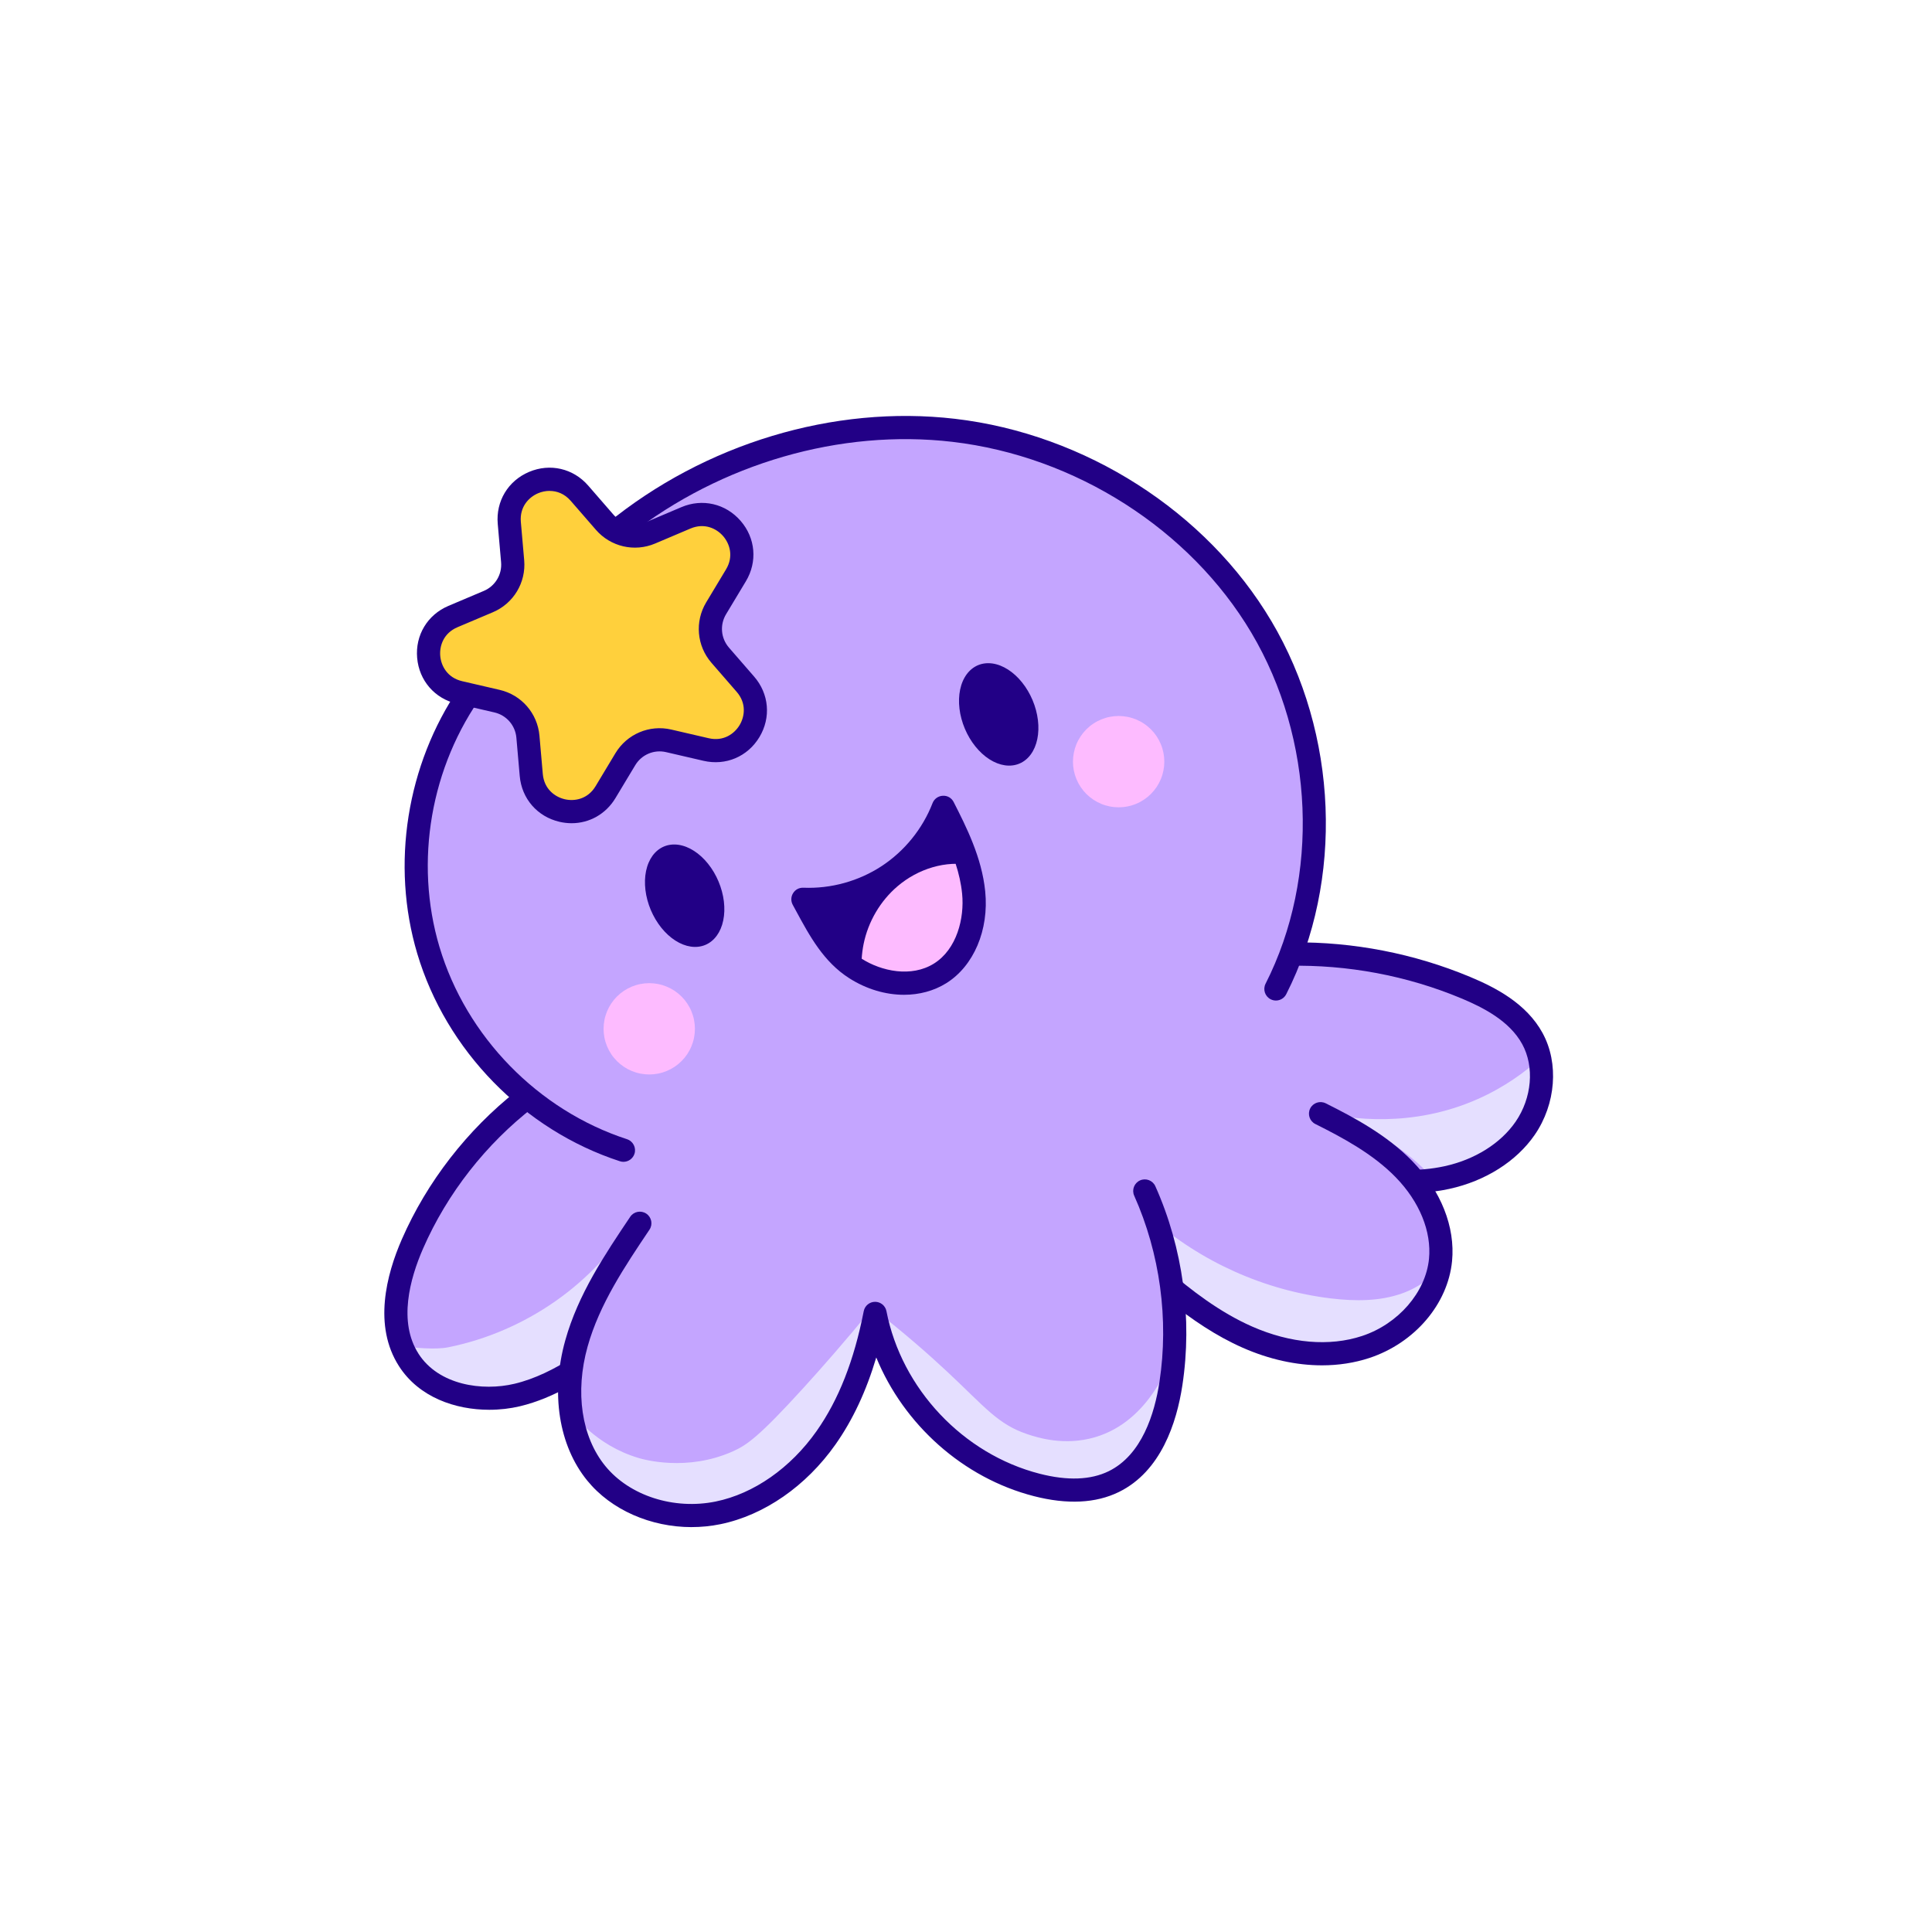 <svg xmlns="http://www.w3.org/2000/svg" xmlns:xlink="http://www.w3.org/1999/xlink" width="1024" zoomAndPan="magnify" viewBox="0 0 768 768" height="1024" preserveAspectRatio="xMidYMid meet" version="1.0"><defs><clipPath id="25afab5a08"><path d="M 221 468 L 472 468 L 472 607.098 L 221 607.098 Z M 221 468 " clip-rule="nonzero"/></clipPath></defs><path fill="#ffd03c" d="M 297.473 270.98 L 287.457 259.461 C 283.348 254.73 282.762 247.961 285.988 242.602 L 293.859 229.52 C 297.836 222.918 297.129 214.891 292.082 209.074 C 288.254 204.664 280.73 200.801 272.078 204.449 L 258.02 210.414 C 252.266 212.855 245.641 211.324 241.535 206.598 L 231.52 195.066 C 228.125 191.168 223.508 189.012 218.52 189.012 C 216.141 189.012 213.723 189.504 211.523 190.434 C 204.422 193.441 200.27 200.344 200.938 208.027 L 202.266 223.234 C 202.805 229.465 199.305 235.289 193.543 237.734 L 179.473 243.688 C 172.375 246.695 168.23 253.598 168.898 261.281 C 169.57 268.965 174.848 275.039 182.363 276.773 L 197.25 280.223 C 203.344 281.633 207.805 286.762 208.344 292.992 L 209.672 308.199 C 210.344 315.883 215.629 321.957 223.137 323.695 C 224.512 324.012 225.879 324.168 227.234 324.168 C 233.246 324.168 238.805 321.086 242.047 315.688 L 249.918 302.598 C 253.141 297.23 259.414 294.574 265.5 295.996 L 280.375 299.43 C 287.883 301.168 295.297 298.027 299.285 291.426 C 302.305 286.406 303.652 278.047 297.5 270.969 Z M 297.473 270.98 " fill-opacity="1" fill-rule="nonzero"/><path fill="#c4a5ff" d="M 613.512 435.379 C 612.496 440.293 610.473 445.113 607.555 449.375 C 600.734 459.262 589.062 466.625 575.496 469.609 C 574.148 469.887 572.793 470.129 571.352 470.344 C 569.449 470.621 567.422 470.836 565.305 470.984 C 571.938 480.41 575.137 491 574.148 500.977 C 574.148 501.043 574.148 501.137 574.121 501.191 C 572.523 516.762 559.934 531.426 543.383 536.863 C 528.98 541.656 511.875 540.242 495.262 532.934 C 486.535 529.066 477.543 523.449 467.84 515.805 C 468.973 527.285 468.734 538.926 466.977 550.273 C 463.91 570.441 455.77 584.293 443.449 590.34 C 434.945 594.48 424.289 594.973 411.754 591.75 C 381.285 583.957 356.41 559.176 347.938 529.059 C 343.887 546.465 337.863 560.707 329.633 572.41 C 318.391 588.344 302.398 599.461 285.773 602.871 C 282.148 603.605 278.5 603.977 274.902 603.977 C 262.34 603.977 250.121 599.676 241.184 592.066 C 239.211 590.441 237.438 588.602 235.812 586.633 C 228.5 577.605 224.754 565.539 224.91 552.375 C 224.941 551.027 225.004 549.645 225.098 548.258 C 218.344 552.004 212.078 554.559 205.938 556.023 C 191.137 559.527 170.832 556.453 161.16 541.387 C 159.934 539.453 158.922 537.43 158.121 535.246 C 154.004 524.164 155.48 510.008 162.57 493.797 C 172.059 472.09 187.02 452.562 205.809 437.309 C 206.301 436.91 206.82 436.605 207.379 436.391 C 189.324 421.223 175.59 400.934 168.809 378.184 C 158.922 344.965 164.262 307.512 183.184 278.012 C 184.566 275.828 187.203 274.758 189.723 275.336 L 197.918 277.238 C 205.316 278.93 210.723 285.164 211.402 292.715 L 212.723 307.941 C 213.277 314.359 217.516 319.273 223.805 320.711 C 230.012 322.152 236.117 319.543 239.379 314.109 L 247.27 301.027 C 251.172 294.516 258.781 291.293 266.16 293.012 L 281.055 296.449 C 287.316 297.891 293.309 295.371 296.629 289.844 C 299.973 284.316 299.387 277.844 295.148 272.996 L 285.141 261.449 C 280.172 255.707 279.465 247.516 283.359 241.004 L 291.246 227.922 C 294.562 222.398 294.008 215.922 289.77 211.074 C 285.531 206.188 279.234 204.746 273.277 207.266 L 260.164 212.82 C 257.277 214.047 253.93 212.883 252.398 210.117 C 250.863 207.387 251.664 203.91 254.238 202.137 C 290.996 176.441 336.602 164.562 379.289 169.531 C 430.078 175.457 477.375 205.668 502.715 248.367 C 525.75 287.234 530.227 336.328 515.398 377.859 C 515.703 377.793 516.039 377.793 516.344 377.766 C 539.66 377.859 562.164 382.375 583.266 391.18 C 592.789 395.137 604.516 401.129 610.508 412.117 C 614.254 418.938 615.211 427.316 613.52 435.359 Z M 613.512 435.379 " fill-opacity="1" fill-rule="nonzero"/><path fill="#220086" d="M 374.492 388.254 C 369.887 391.105 364.727 392.34 359.57 392.34 C 353.586 392.34 347.594 390.715 342.621 388.199 C 341.453 387.613 340.316 386.973 339.277 386.293 C 330.805 380.887 325.645 372.418 321.465 364.891 C 320.453 363.051 320.426 360.844 321.398 359.031 C 322.383 357.191 324.223 355.965 326.277 355.777 C 335.523 354.98 344.461 351.914 352.102 346.879 C 359.254 342.219 365.332 335.797 369.727 328.301 C 370.859 326.332 372.953 325.172 375.285 325.266 C 377.59 325.387 379.613 326.742 380.562 328.793 C 382.68 333.309 384.891 338.398 386.488 344.02 C 387.438 347.363 388.207 350.93 388.582 354.645 C 389.715 366.285 385.82 381.203 374.484 388.262 Z M 374.492 388.254 " fill-opacity="1" fill-rule="nonzero"/><path fill="#fdbbff" d="M 374.492 388.254 C 369.887 391.105 364.727 392.34 359.57 392.34 C 353.586 392.34 347.594 390.715 342.621 388.199 C 342.195 383.629 342.531 379.02 343.301 375.238 C 345.113 366.367 349.934 358.109 356.848 352.25 C 364.895 345.402 375.953 341.875 386.293 343.965 C 386.359 343.965 386.453 343.992 386.508 344.027 C 387.457 347.371 388.227 350.941 388.598 354.656 C 389.734 366.293 385.84 381.215 374.504 388.273 Z M 374.492 388.254 " fill-opacity="1" fill-rule="nonzero"/><path fill="#fdbbff" d="M 462.832 302.766 C 462.832 303.359 462.805 303.953 462.746 304.547 C 462.688 305.137 462.598 305.723 462.484 306.309 C 462.367 306.891 462.223 307.465 462.051 308.035 C 461.879 308.605 461.68 309.164 461.449 309.711 C 461.223 310.262 460.969 310.797 460.688 311.324 C 460.406 311.848 460.102 312.355 459.773 312.852 C 459.441 313.344 459.09 313.82 458.711 314.281 C 458.332 314.742 457.934 315.18 457.516 315.602 C 457.094 316.02 456.652 316.418 456.195 316.797 C 455.734 317.176 455.258 317.527 454.762 317.859 C 454.27 318.188 453.758 318.492 453.234 318.773 C 452.711 319.055 452.172 319.309 451.625 319.535 C 451.074 319.762 450.516 319.965 449.945 320.137 C 449.379 320.309 448.801 320.453 448.219 320.566 C 447.637 320.684 447.047 320.77 446.457 320.828 C 445.863 320.887 445.27 320.918 444.676 320.918 C 444.082 320.918 443.488 320.887 442.895 320.828 C 442.305 320.77 441.719 320.684 441.133 320.566 C 440.551 320.453 439.973 320.309 439.406 320.137 C 438.836 319.965 438.277 319.762 437.727 319.535 C 437.18 319.309 436.641 319.055 436.117 318.773 C 435.594 318.492 435.082 318.188 434.59 317.859 C 434.094 317.527 433.617 317.176 433.156 316.797 C 432.699 316.418 432.258 316.02 431.836 315.602 C 431.418 315.18 431.02 314.742 430.641 314.281 C 430.262 313.82 429.91 313.344 429.578 312.852 C 429.25 312.355 428.945 311.848 428.664 311.324 C 428.383 310.797 428.129 310.262 427.902 309.711 C 427.676 309.164 427.473 308.605 427.301 308.035 C 427.129 307.465 426.984 306.891 426.867 306.309 C 426.754 305.723 426.664 305.137 426.605 304.547 C 426.547 303.953 426.52 303.359 426.52 302.766 C 426.52 302.172 426.547 301.578 426.605 300.988 C 426.664 300.395 426.754 299.809 426.867 299.227 C 426.984 298.641 427.129 298.066 427.301 297.496 C 427.473 296.93 427.676 296.371 427.902 295.82 C 428.129 295.27 428.383 294.734 428.664 294.211 C 428.945 293.688 429.25 293.176 429.578 292.684 C 429.91 292.188 430.262 291.711 430.641 291.25 C 431.02 290.793 431.418 290.352 431.836 289.93 C 432.258 289.512 432.699 289.113 433.156 288.734 C 433.617 288.359 434.094 288.004 434.59 287.676 C 435.082 287.344 435.594 287.039 436.117 286.758 C 436.641 286.477 437.18 286.223 437.727 285.996 C 438.277 285.77 438.836 285.57 439.406 285.398 C 439.973 285.223 440.551 285.078 441.133 284.965 C 441.719 284.848 442.305 284.762 442.895 284.703 C 443.488 284.645 444.082 284.613 444.676 284.613 C 445.27 284.613 445.863 284.645 446.457 284.703 C 447.047 284.762 447.637 284.848 448.219 284.965 C 448.801 285.078 449.379 285.223 449.945 285.398 C 450.516 285.57 451.074 285.77 451.625 285.996 C 452.172 286.223 452.711 286.477 453.234 286.758 C 453.758 287.039 454.27 287.344 454.762 287.676 C 455.258 288.004 455.734 288.359 456.195 288.734 C 456.652 289.113 457.094 289.512 457.516 289.93 C 457.934 290.352 458.332 290.793 458.711 291.25 C 459.09 291.711 459.441 292.188 459.773 292.684 C 460.102 293.176 460.406 293.688 460.688 294.211 C 460.969 294.734 461.223 295.27 461.449 295.82 C 461.68 296.371 461.879 296.93 462.051 297.496 C 462.223 298.066 462.367 298.641 462.484 299.227 C 462.598 299.809 462.688 300.395 462.746 300.988 C 462.805 301.578 462.832 302.172 462.832 302.766 Z M 462.832 302.766 " fill-opacity="1" fill-rule="nonzero"/><path fill="#fdbbff" d="M 276.242 408.969 C 276.242 409.562 276.211 410.156 276.152 410.746 C 276.094 411.34 276.008 411.926 275.891 412.512 C 275.777 413.094 275.633 413.668 275.457 414.238 C 275.285 414.805 275.086 415.367 274.859 415.914 C 274.633 416.465 274.379 417 274.098 417.523 C 273.816 418.051 273.512 418.559 273.18 419.055 C 272.852 419.547 272.496 420.023 272.121 420.484 C 271.742 420.941 271.344 421.383 270.922 421.805 C 270.504 422.223 270.062 422.621 269.602 423 C 269.145 423.375 268.664 423.73 268.172 424.062 C 267.676 424.391 267.168 424.695 266.645 424.977 C 266.117 425.258 265.582 425.512 265.031 425.738 C 264.484 425.965 263.922 426.164 263.355 426.34 C 262.785 426.512 262.211 426.656 261.625 426.77 C 261.043 426.887 260.457 426.973 259.863 427.031 C 259.273 427.09 258.68 427.121 258.086 427.121 C 257.488 427.121 256.895 427.09 256.305 427.031 C 255.711 426.973 255.125 426.887 254.543 426.77 C 253.957 426.656 253.383 426.512 252.812 426.34 C 252.246 426.164 251.684 425.965 251.137 425.738 C 250.586 425.512 250.051 425.258 249.523 424.977 C 249 424.695 248.492 424.391 247.996 424.062 C 247.504 423.73 247.027 423.375 246.566 423 C 246.105 422.621 245.668 422.223 245.246 421.805 C 244.824 421.383 244.426 420.941 244.051 420.484 C 243.672 420.023 243.316 419.547 242.988 419.055 C 242.656 418.559 242.352 418.051 242.07 417.523 C 241.793 417 241.539 416.465 241.309 415.914 C 241.082 415.367 240.883 414.805 240.711 414.238 C 240.535 413.668 240.391 413.094 240.277 412.512 C 240.16 411.926 240.074 411.34 240.016 410.746 C 239.957 410.156 239.926 409.562 239.926 408.969 C 239.926 408.375 239.957 407.781 240.016 407.191 C 240.074 406.598 240.16 406.012 240.277 405.426 C 240.391 404.844 240.535 404.27 240.711 403.699 C 240.883 403.133 241.082 402.57 241.309 402.023 C 241.539 401.473 241.793 400.938 242.07 400.414 C 242.352 399.887 242.656 399.379 242.988 398.883 C 243.316 398.391 243.672 397.914 244.051 397.453 C 244.426 396.996 244.824 396.555 245.246 396.133 C 245.668 395.715 246.105 395.316 246.566 394.938 C 247.027 394.562 247.504 394.207 247.996 393.875 C 248.492 393.547 249 393.242 249.523 392.961 C 250.051 392.68 250.586 392.426 251.137 392.199 C 251.684 391.973 252.246 391.773 252.812 391.598 C 253.383 391.426 253.957 391.281 254.543 391.168 C 255.125 391.051 255.711 390.965 256.305 390.906 C 256.895 390.848 257.488 390.816 258.086 390.816 C 258.68 390.816 259.273 390.848 259.863 390.906 C 260.457 390.965 261.043 391.051 261.625 391.168 C 262.211 391.281 262.785 391.426 263.355 391.598 C 263.922 391.773 264.484 391.973 265.031 392.199 C 265.582 392.426 266.117 392.68 266.645 392.961 C 267.168 393.242 267.676 393.547 268.172 393.875 C 268.664 394.207 269.145 394.562 269.602 394.938 C 270.062 395.316 270.504 395.715 270.922 396.133 C 271.344 396.555 271.742 396.996 272.121 397.453 C 272.496 397.914 272.852 398.391 273.18 398.883 C 273.512 399.379 273.816 399.887 274.098 400.414 C 274.379 400.938 274.633 401.473 274.859 402.023 C 275.086 402.57 275.285 403.133 275.457 403.699 C 275.633 404.27 275.777 404.844 275.891 405.426 C 276.008 406.012 276.094 406.598 276.152 407.191 C 276.211 407.781 276.242 408.375 276.242 408.969 Z M 276.242 408.969 " fill-opacity="1" fill-rule="nonzero"/><path fill="#e5dfff" d="M 252.09 483.578 C 243.766 504.516 235.477 525.426 227.188 546.328 C 226.418 548.297 225.656 550.32 224.91 552.375 C 224.941 551.027 225.004 549.645 225.098 548.258 C 218.344 552.004 212.078 554.559 205.938 556.023 C 191.137 559.527 170.832 556.453 161.16 541.387 C 159.934 539.453 158.922 537.43 158.121 535.246 C 165.25 535.645 172.801 536.656 178.266 535.551 C 208.578 529.41 236.434 510.406 252.09 483.578 Z M 252.09 483.578 " fill-opacity="1" fill-rule="nonzero"/><path fill="#e5dfff" d="M 574.113 501.199 C 572.516 516.77 559.926 531.438 543.375 536.871 C 528.973 541.664 511.867 540.254 495.254 532.941 C 486.527 529.078 477.531 523.457 467.832 515.812 C 468.965 527.293 468.723 538.934 466.969 550.285 C 463.902 570.449 455.762 584.301 443.441 590.348 C 434.938 594.492 424.281 594.984 411.746 591.762 C 381.277 583.965 356.402 559.184 347.93 529.066 C 343.875 546.477 337.855 560.715 329.621 572.422 C 318.379 588.352 302.387 599.469 285.766 602.879 C 280.273 604.004 276 603.996 274.895 603.984 C 269.754 603.949 249.359 603.047 235.801 586.641 C 226.891 575.867 225.441 563.836 225.145 558.664 C 227.828 562.52 236.859 574.453 253.707 579.535 C 255.816 580.176 273.07 585.102 291.34 576.926 C 296.852 574.465 301.711 571.137 319.43 551.668 C 326.586 543.809 336.016 533.117 346.746 519.965 C 359.73 530.008 369.766 538.941 376.707 545.434 C 391.629 559.398 396.609 566.16 408.43 570.125 C 412.34 571.438 423.117 574.902 435.32 571.305 C 457.359 564.812 465.359 540.801 466.68 536.527 C 474.922 509.859 459.535 487.102 457.34 483.969 C 477.301 501.59 502.695 512.98 529.141 516.148 C 538.625 517.281 548.484 517.344 557.488 514.094 C 564.188 511.699 570.359 507.156 574.102 501.199 Z M 574.113 501.199 " fill-opacity="1" fill-rule="nonzero"/><path fill="#e5dfff" d="M 612.293 420.684 C 613.102 425.242 614.637 437.699 607.555 449.375 C 598.309 464.621 580.477 468.586 575.496 469.609 C 574.148 469.887 572.793 470.129 571.352 470.344 C 569.031 467.641 566.371 464.879 563.336 462.176 C 550.336 450.586 536.238 445.105 526.047 442.363 C 536.312 444.648 561.047 448.598 587.465 436.875 C 598.273 432.082 606.477 425.941 612.293 420.672 Z M 612.293 420.684 " fill-opacity="1" fill-rule="nonzero"/><path fill="#220086" d="M 249.258 452.852 C 213.891 441.34 185.328 412.055 174.699 376.43 C 164.578 342.504 171.25 304.512 192.02 275.922 C 191.871 276.004 190.301 276.117 189.945 276.199 C 187.066 276.879 184.391 275.551 182.477 273.477 C 161.707 303.984 155.289 343.582 165.863 379.059 C 177.336 417.543 208.195 449.172 246.395 461.609 C 246.867 461.77 247.352 461.844 247.824 461.844 C 249.77 461.844 251.57 460.605 252.211 458.664 C 253 456.25 251.672 453.648 249.258 452.859 Z M 249.258 452.852 " fill-opacity="1" fill-rule="nonzero"/><path fill="#220086" d="M 505.344 246.828 C 479.531 203.316 431.359 172.531 379.641 166.484 C 331.371 160.848 280.117 176.398 241.32 208.129 C 244.219 209.598 247.09 211.129 250 212.586 C 250.082 212.625 250.148 212.68 250.23 212.727 C 286.73 184.227 334.027 170.441 378.582 175.637 C 427.504 181.348 473.055 210.434 497.438 251.527 C 522.469 293.719 524.688 348.477 503.086 391.039 C 501.934 393.309 502.844 396.086 505.109 397.227 C 505.781 397.562 506.484 397.73 507.191 397.73 C 508.875 397.73 510.492 396.809 511.301 395.203 C 534.289 349.898 531.957 291.656 505.352 246.828 Z M 505.344 246.828 " fill-opacity="1" fill-rule="nonzero"/><path fill="#220086" d="M 166.344 538.086 C 158.27 525.484 162.898 508.391 168.195 496.277 C 177.773 474.375 193.207 454.699 212.184 440.023 C 210.035 438.184 208.215 436.008 206.004 434.246 C 205.781 434.066 205.602 433.855 205.398 433.66 C 185.746 449.18 169.754 469.73 159.758 492.59 C 153.559 506.766 148.316 527.035 158.594 543.059 C 166.551 555.477 181.043 560.41 194.48 560.41 C 198.719 560.41 202.863 559.918 206.652 559.016 C 213.633 557.352 220.125 554.52 226.27 551.141 C 225.867 549.168 226.047 547.07 227.059 545.148 C 227.02 543.27 227.215 541.434 227.617 539.641 C 220.387 544.211 212.691 548.121 204.516 550.07 C 191.766 553.098 174.391 550.656 166.344 538.105 Z M 166.344 538.086 " fill-opacity="1" fill-rule="nonzero"/><g clip-path="url(#25afab5a08)"><path fill="#220086" d="M 274.93 607.051 C 258.727 607.051 242.965 600.262 233.441 588.555 C 222.098 574.633 218.836 553.785 224.707 532.801 C 229.828 514.504 240.348 498.84 250.52 483.691 C 251.941 481.574 254.805 481.023 256.914 482.438 C 259.031 483.859 259.59 486.719 258.168 488.828 C 248.402 503.375 238.301 518.402 233.582 535.281 C 228.516 553.387 231.137 571.129 240.598 582.742 C 250.25 594.602 267.914 600.277 284.539 596.871 C 299.656 593.766 314.262 583.559 324.605 568.871 C 333.367 556.434 339.5 540.848 343.348 521.211 C 343.773 519.047 345.66 517.492 347.863 517.492 C 350.066 517.492 351.961 519.055 352.379 521.219 C 358.371 552.051 382.848 578.023 413.277 585.832 C 424.328 588.668 433.562 588.332 440.719 584.832 C 453.902 578.367 458.969 561.969 460.898 549.355 C 464.691 524.527 461.121 498.238 450.863 475.312 C 449.824 472.988 450.863 470.27 453.188 469.227 C 455.492 468.188 458.234 469.227 459.273 471.551 C 470.246 496.062 474.059 524.191 470.004 550.738 C 467.746 565.527 461.539 584.879 444.777 593.09 C 435.605 597.586 424.234 598.141 410.992 594.742 C 382.828 587.516 359.266 566.289 348.328 539.609 C 344.332 553.043 338.98 564.449 332.133 574.176 C 320.453 590.766 303.773 602.32 286.379 605.891 C 282.586 606.668 278.738 607.043 274.922 607.043 Z M 274.93 607.051 " fill-opacity="1" fill-rule="nonzero"/></g><path fill="#220086" d="M 561.449 461.602 C 551.348 451.207 538.367 444.266 526.992 438.582 C 524.715 437.449 521.949 438.367 520.812 440.645 C 519.68 442.922 520.602 445.688 522.879 446.82 C 533.582 452.164 545.754 458.656 554.852 468.02 C 564.293 477.734 569.105 489.543 568.047 500.402 C 566.754 513.703 555.816 526.309 541.453 531.066 C 528.5 535.348 512.973 534.027 497.742 527.32 C 484.93 521.684 473.473 512.879 463.66 504.387 C 463.695 504.535 463.762 504.664 463.789 504.812 C 464.793 509.004 464.18 513.34 465.062 517.531 C 473.668 524.414 483.32 531.047 494.027 535.758 C 504.57 540.402 515.312 542.742 525.523 542.742 C 532.086 542.742 538.422 541.766 544.352 539.816 C 562.348 533.859 575.562 518.387 577.215 501.305 C 578.535 487.742 572.793 473.277 561.457 461.609 Z M 561.449 461.602 " fill-opacity="1" fill-rule="nonzero"/><path fill="#220086" d="M 613.203 410.648 C 606.746 398.844 594.434 392.535 584.438 388.355 C 562.117 379.031 538.031 374.375 513.902 374.609 C 513.816 377.023 513.594 379.41 512.953 381.781 C 512.75 382.551 512.496 383.246 512.211 383.918 C 535.691 383.441 559.16 387.789 580.879 396.855 C 589.492 400.449 600.027 405.773 605.109 415.07 C 610.027 424.074 608.969 436.457 602.473 445.902 C 596.543 454.523 586.23 460.98 574.18 463.598 C 569.047 464.715 563.539 465.207 557.574 465.074 C 561.391 467.23 564.18 470.223 565.77 474.059 C 569.355 473.789 572.82 473.324 576.148 472.598 C 590.457 469.477 602.824 461.656 610.074 451.121 C 618.492 438.891 619.746 422.625 613.203 410.66 Z M 613.203 410.648 " fill-opacity="1" fill-rule="nonzero"/><path fill="#220086" d="M 359.348 395.445 C 352.07 395.445 344.461 393.234 337.613 388.875 C 327.402 382.375 321.836 372.062 316.445 362.105 L 315.129 359.68 C 314.328 358.223 314.383 356.449 315.266 355.047 C 316.141 353.633 317.629 352.824 319.375 352.883 C 330.293 353.328 341.305 350.289 350.438 344.309 C 359.562 338.336 366.762 329.434 370.703 319.262 C 371.352 317.562 372.953 316.422 374.762 316.328 C 376.676 316.219 378.277 317.219 379.102 318.836 C 384.082 328.637 390.289 340.832 391.637 354.34 C 393.18 369.684 387.086 384.02 376.137 390.848 C 371.203 393.922 365.398 395.445 359.355 395.445 Z M 326.824 361.902 C 331.117 369.648 335.605 376.68 342.566 381.121 C 350.383 386.109 362.285 388.625 371.242 383.043 C 380.34 377.375 383.434 365.004 382.457 355.27 C 381.641 347.074 378.852 339.551 375.023 331.414 C 370.191 339.652 363.465 346.797 355.473 352.027 C 346.934 357.617 336.98 361.02 326.816 361.91 Z M 326.824 361.902 " fill-opacity="1" fill-rule="nonzero"/><path fill="#220086" d="M 227.234 327.242 C 225.656 327.242 224.039 327.059 222.43 326.688 C 213.594 324.641 207.387 317.488 206.598 308.461 L 205.27 293.254 C 204.84 288.348 201.328 284.309 196.535 283.203 L 181.656 279.758 C 172.82 277.715 166.613 270.562 165.824 261.531 C 165.035 252.504 169.922 244.383 178.266 240.844 L 192.336 234.891 C 196.859 232.969 199.617 228.387 199.191 223.484 L 197.863 208.277 C 197.074 199.246 201.961 191.129 210.305 187.59 C 218.648 184.059 227.875 186.188 233.824 193.035 C 233.824 193.035 243.84 204.562 243.84 204.562 C 247.062 208.277 252.285 209.477 256.812 207.562 L 270.871 201.598 C 279.215 198.059 288.449 200.195 294.398 207.043 C 300.344 213.887 301.16 223.324 296.488 231.09 L 288.617 244.172 C 286.082 248.387 286.547 253.711 289.77 257.434 L 299.785 268.965 C 305.723 275.809 306.551 285.246 301.879 293.012 C 297.203 300.777 288.496 304.484 279.652 302.434 L 264.773 298.984 C 259.98 297.871 255.055 299.961 252.52 304.18 L 244.648 317.266 C 240.828 323.609 234.305 327.242 227.227 327.242 Z M 218.508 195.133 C 216.848 195.133 215.266 195.496 213.91 196.07 C 210.25 197.621 206.523 201.43 207.043 207.477 L 208.371 222.684 C 209.145 231.574 204.145 239.887 195.93 243.371 L 181.863 249.324 C 176.277 251.695 174.66 256.777 175.004 260.734 C 175.348 264.699 177.82 269.418 183.73 270.785 L 198.605 274.23 C 207.305 276.238 213.668 283.566 214.441 292.457 L 215.77 307.66 C 216.297 313.707 220.629 316.812 224.504 317.711 C 228.379 318.613 233.637 317.711 236.758 312.52 L 244.629 299.43 C 249.23 291.785 258.168 287.988 266.855 290.012 L 281.73 293.457 C 287.641 294.824 291.934 291.664 293.988 288.266 C 296.043 284.855 296.812 279.582 292.836 275.012 L 282.82 263.48 C 276.965 256.738 276.129 247.078 280.73 239.434 L 288.598 226.355 C 291.73 221.152 290.059 216.098 287.445 213.098 C 284.844 210.098 280.059 207.738 274.477 210.098 L 260.418 216.062 C 252.203 219.543 242.742 217.352 236.891 210.617 L 226.871 199.09 C 224.371 196.211 221.324 195.152 218.508 195.152 Z M 218.508 195.133 " fill-opacity="1" fill-rule="nonzero"/><path fill="#220086" d="M 410.461 278.32 C 410.73 278.961 410.977 279.609 411.203 280.266 C 411.43 280.918 411.629 281.578 411.809 282.242 C 411.988 282.906 412.141 283.574 412.27 284.242 C 412.402 284.906 412.508 285.57 412.586 286.234 C 412.668 286.898 412.723 287.555 412.754 288.207 C 412.781 288.859 412.785 289.504 412.766 290.137 C 412.746 290.773 412.699 291.398 412.629 292.012 C 412.559 292.625 412.461 293.223 412.34 293.805 C 412.219 294.391 412.074 294.957 411.902 295.508 C 411.734 296.059 411.539 296.586 411.324 297.098 C 411.105 297.605 410.867 298.094 410.605 298.559 C 410.344 299.027 410.062 299.469 409.758 299.883 C 409.453 300.301 409.129 300.691 408.785 301.055 C 408.441 301.418 408.082 301.754 407.699 302.059 C 407.32 302.367 406.926 302.645 406.512 302.891 C 406.102 303.137 405.672 303.355 405.23 303.539 C 404.793 303.727 404.34 303.879 403.871 304 C 403.406 304.125 402.934 304.211 402.449 304.27 C 401.961 304.328 401.469 304.352 400.969 304.344 C 400.469 304.336 399.965 304.293 399.453 304.219 C 398.941 304.145 398.43 304.039 397.914 303.902 C 397.398 303.762 396.883 303.594 396.363 303.391 C 395.848 303.191 395.336 302.957 394.824 302.695 C 394.312 302.434 393.805 302.141 393.301 301.82 C 392.797 301.496 392.305 301.148 391.816 300.77 C 391.328 300.395 390.848 299.988 390.379 299.559 C 389.91 299.133 389.453 298.676 389.008 298.199 C 388.562 297.723 388.129 297.223 387.711 296.703 C 387.293 296.184 386.891 295.645 386.504 295.082 C 386.117 294.523 385.75 293.949 385.398 293.359 C 385.051 292.766 384.719 292.16 384.406 291.539 C 384.094 290.922 383.805 290.293 383.535 289.652 C 383.266 289.012 383.02 288.363 382.793 287.707 C 382.566 287.051 382.367 286.391 382.188 285.727 C 382.008 285.062 381.855 284.398 381.723 283.73 C 381.594 283.066 381.488 282.398 381.41 281.738 C 381.328 281.074 381.273 280.418 381.242 279.766 C 381.215 279.113 381.207 278.469 381.23 277.832 C 381.25 277.195 381.297 276.574 381.367 275.961 C 381.438 275.348 381.535 274.75 381.656 274.164 C 381.777 273.582 381.922 273.016 382.094 272.465 C 382.262 271.914 382.453 271.383 382.672 270.875 C 382.887 270.363 383.129 269.875 383.391 269.41 C 383.652 268.945 383.934 268.504 384.238 268.09 C 384.543 267.672 384.867 267.281 385.211 266.918 C 385.555 266.555 385.914 266.219 386.297 265.914 C 386.676 265.605 387.07 265.328 387.484 265.082 C 387.895 264.832 388.324 264.617 388.762 264.43 C 389.203 264.246 389.656 264.094 390.121 263.969 C 390.586 263.848 391.062 263.758 391.547 263.703 C 392.031 263.645 392.527 263.621 393.027 263.629 C 393.527 263.637 394.031 263.68 394.543 263.75 C 395.051 263.824 395.566 263.93 396.082 264.07 C 396.598 264.207 397.113 264.379 397.629 264.578 C 398.148 264.781 398.66 265.012 399.172 265.277 C 399.684 265.539 400.191 265.832 400.695 266.152 C 401.195 266.473 401.691 266.824 402.18 267.199 C 402.668 267.578 403.148 267.98 403.617 268.41 C 404.086 268.84 404.543 269.293 404.988 269.77 C 405.434 270.25 405.867 270.746 406.285 271.27 C 406.703 271.789 407.105 272.328 407.492 272.887 C 407.875 273.445 408.246 274.023 408.594 274.613 C 408.945 275.207 409.277 275.812 409.59 276.43 C 409.898 277.051 410.191 277.68 410.461 278.32 Z M 410.461 278.32 " fill-opacity="1" fill-rule="nonzero"/><path fill="#220086" d="M 285.621 350.391 C 285.891 351.031 286.141 351.68 286.363 352.332 C 286.59 352.988 286.793 353.648 286.969 354.312 C 287.148 354.977 287.301 355.645 287.434 356.309 C 287.562 356.977 287.668 357.641 287.75 358.305 C 287.828 358.965 287.883 359.625 287.914 360.277 C 287.945 360.93 287.949 361.574 287.93 362.207 C 287.906 362.844 287.859 363.469 287.789 364.082 C 287.719 364.695 287.621 365.293 287.5 365.875 C 287.379 366.461 287.234 367.027 287.066 367.578 C 286.895 368.125 286.703 368.656 286.484 369.168 C 286.27 369.676 286.031 370.164 285.77 370.629 C 285.508 371.094 285.223 371.535 284.918 371.953 C 284.613 372.371 284.289 372.758 283.945 373.121 C 283.605 373.488 283.242 373.82 282.863 374.129 C 282.48 374.438 282.086 374.711 281.672 374.961 C 281.262 375.207 280.836 375.426 280.395 375.609 C 279.953 375.797 279.5 375.949 279.035 376.07 C 278.57 376.191 278.094 376.281 277.609 376.34 C 277.125 376.395 276.633 376.422 276.133 376.414 C 275.633 376.402 275.125 376.363 274.613 376.289 C 274.105 376.215 273.59 376.109 273.074 375.973 C 272.559 375.832 272.043 375.664 271.527 375.461 C 271.012 375.262 270.496 375.027 269.984 374.766 C 269.473 374.504 268.965 374.211 268.461 373.887 C 267.961 373.566 267.465 373.219 266.977 372.84 C 266.488 372.461 266.008 372.059 265.539 371.629 C 265.07 371.199 264.613 370.746 264.168 370.27 C 263.723 369.793 263.289 369.293 262.871 368.773 C 262.453 368.254 262.055 367.711 261.668 367.152 C 261.281 366.594 260.914 366.02 260.562 365.426 C 260.211 364.836 259.879 364.23 259.57 363.609 C 259.258 362.992 258.965 362.363 258.695 361.723 C 258.426 361.082 258.18 360.434 257.953 359.777 C 257.73 359.121 257.527 358.461 257.348 357.797 C 257.172 357.133 257.016 356.469 256.887 355.801 C 256.758 355.133 256.652 354.469 256.57 353.809 C 256.488 353.145 256.434 352.488 256.406 351.836 C 256.375 351.184 256.371 350.539 256.391 349.902 C 256.41 349.266 256.457 348.645 256.527 348.031 C 256.602 347.418 256.695 346.82 256.816 346.234 C 256.938 345.652 257.082 345.082 257.254 344.535 C 257.422 343.984 257.617 343.453 257.832 342.945 C 258.051 342.434 258.289 341.945 258.551 341.48 C 258.812 341.016 259.094 340.574 259.398 340.156 C 259.703 339.742 260.027 339.352 260.371 338.988 C 260.715 338.625 261.078 338.289 261.457 337.98 C 261.836 337.676 262.234 337.398 262.645 337.152 C 263.059 336.902 263.484 336.688 263.926 336.5 C 264.367 336.316 264.82 336.16 265.285 336.039 C 265.75 335.918 266.223 335.828 266.711 335.773 C 267.195 335.715 267.688 335.691 268.188 335.699 C 268.688 335.707 269.191 335.746 269.703 335.82 C 270.215 335.895 270.727 336 271.242 336.141 C 271.758 336.277 272.277 336.449 272.793 336.648 C 273.309 336.852 273.824 337.082 274.336 337.344 C 274.848 337.609 275.355 337.902 275.855 338.223 C 276.359 338.543 276.855 338.895 277.344 339.27 C 277.832 339.648 278.309 340.051 278.777 340.48 C 279.246 340.91 279.703 341.363 280.152 341.84 C 280.598 342.316 281.027 342.816 281.445 343.336 C 281.863 343.859 282.266 344.398 282.652 344.957 C 283.039 345.516 283.406 346.09 283.758 346.684 C 284.105 347.277 284.438 347.883 284.75 348.5 C 285.062 349.121 285.352 349.75 285.621 350.391 Z M 285.621 350.391 " fill-opacity="1" fill-rule="nonzero"/></svg>